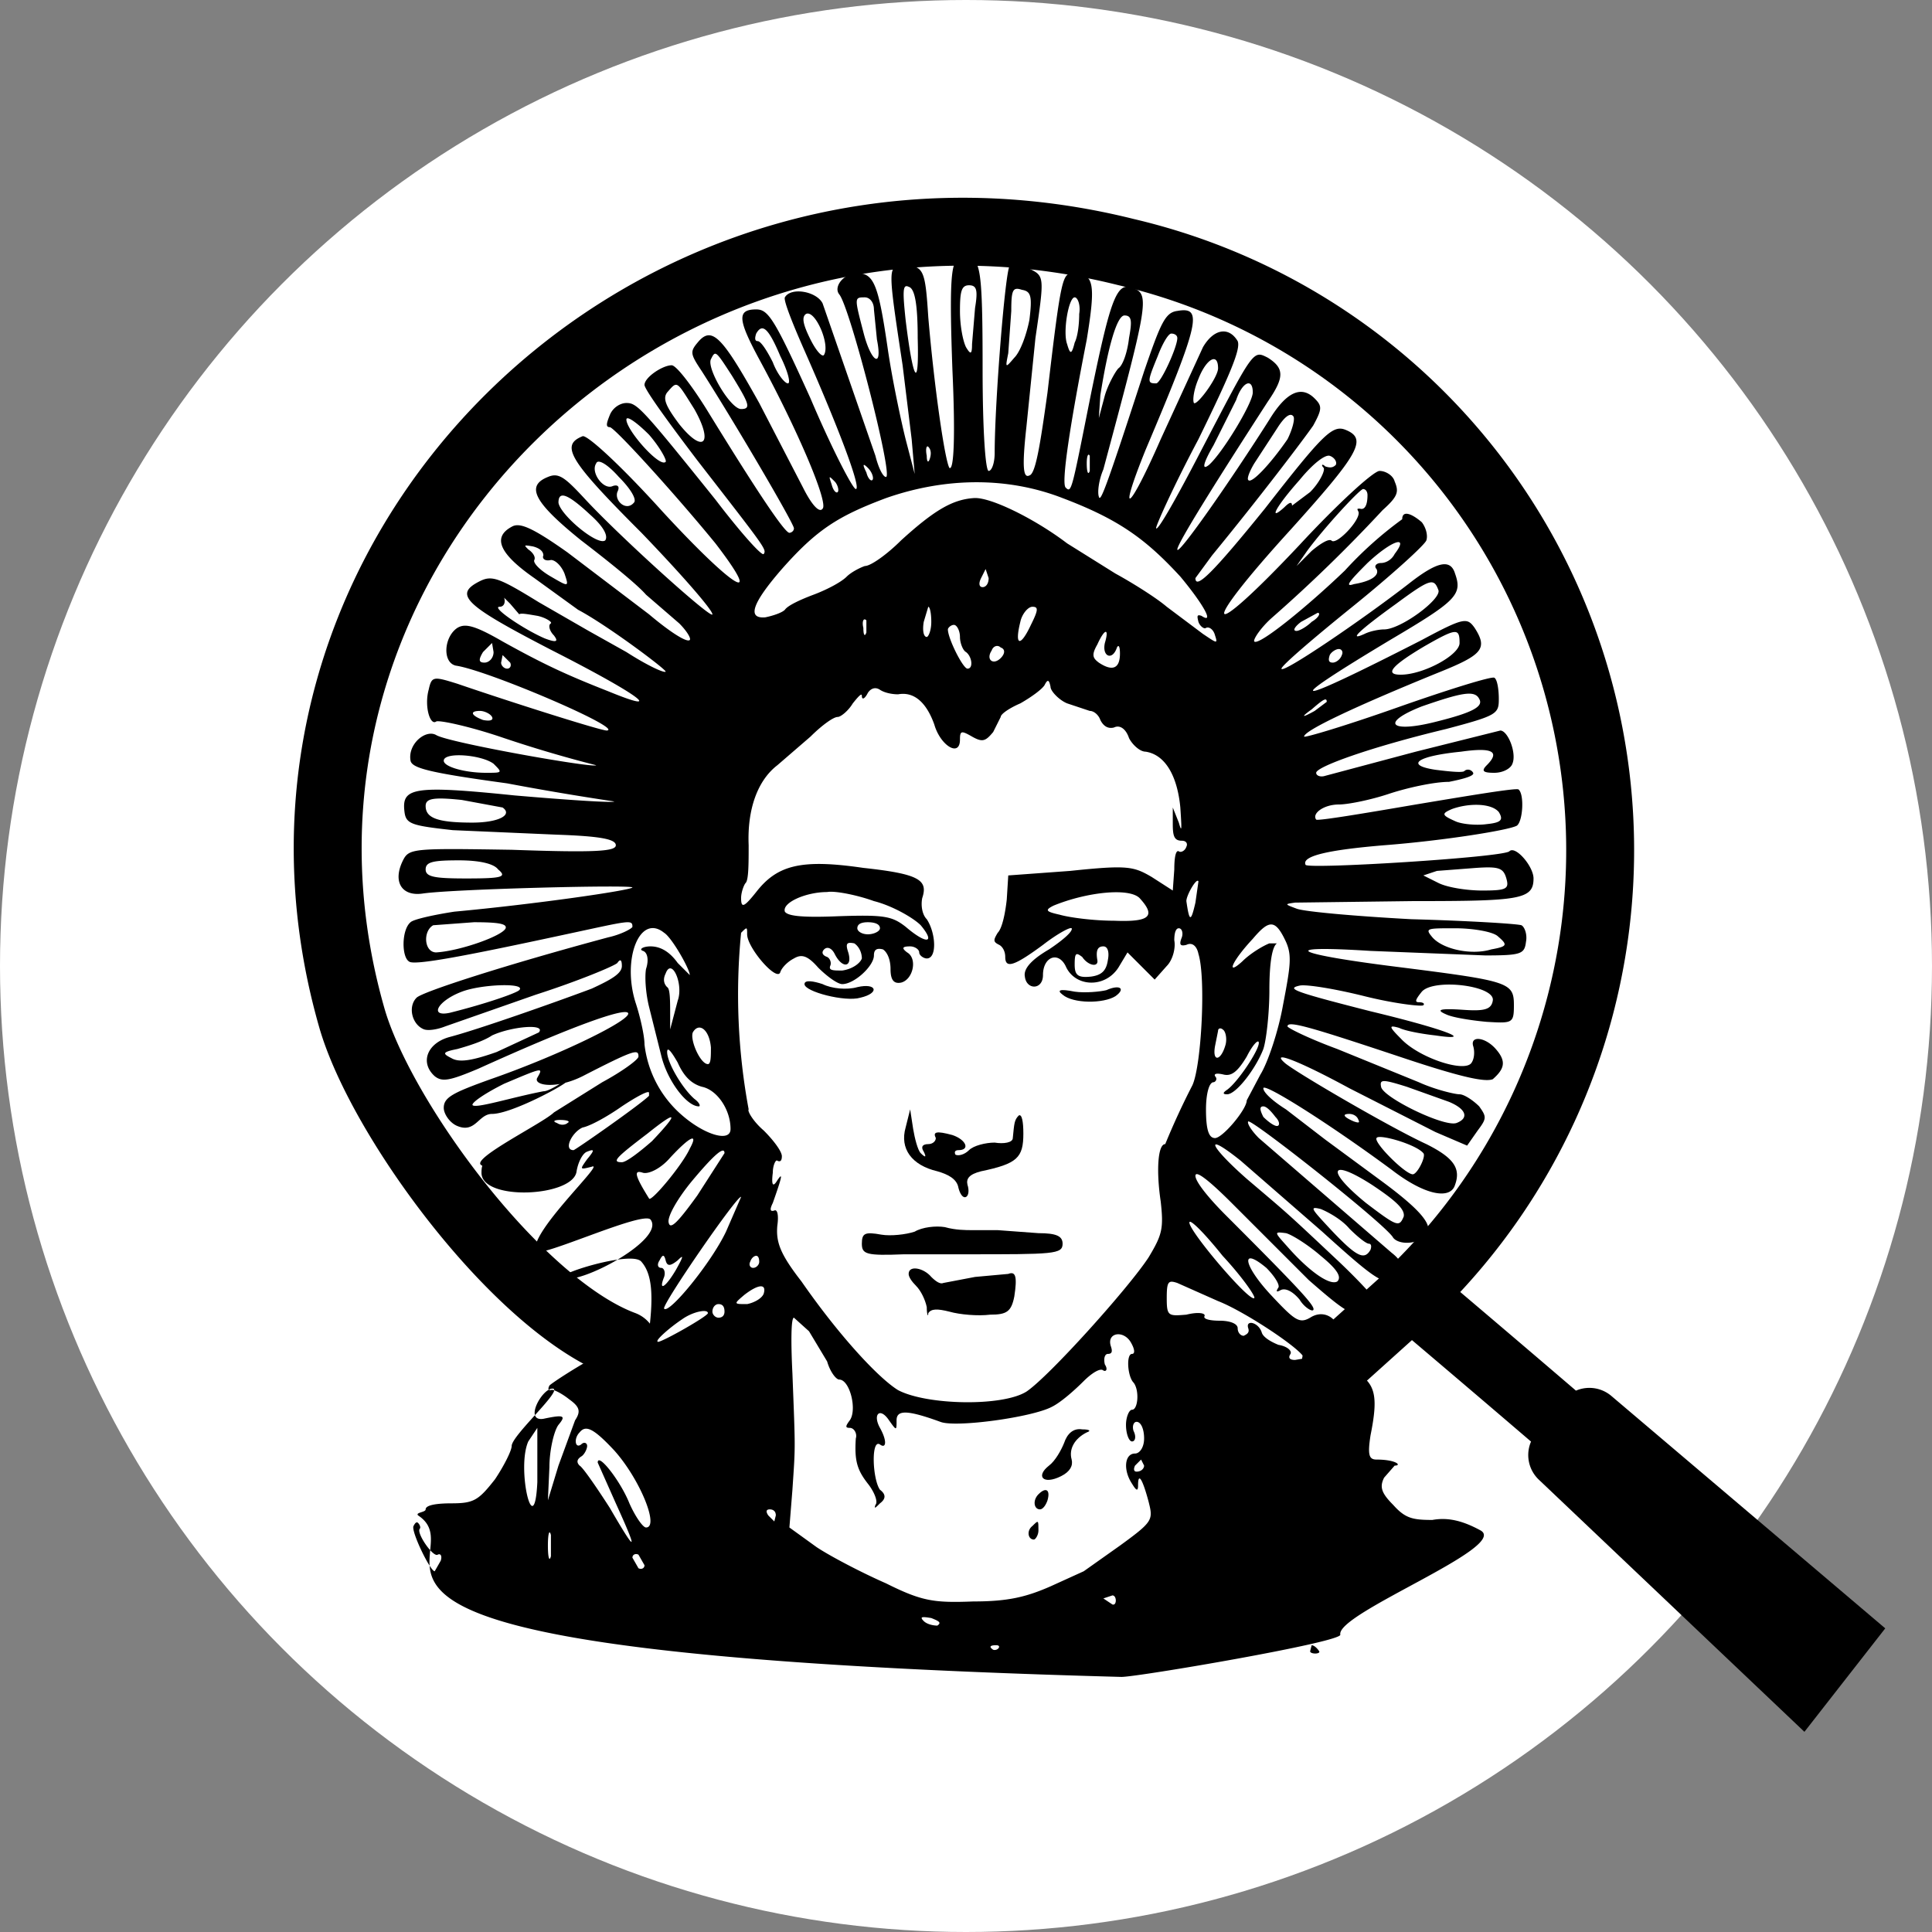 <svg xmlns="http://www.w3.org/2000/svg" version="1.0" viewBox="0 0 1280 1280">
  <rect x="0" y="0" width="1280" height="1280" fill="#808080" stroke="none"/>
  <defs/>
  <circle cx="640" cy="640" r="640" fill="#fff"/>
  <path fill="none" stroke="#000" stroke-linecap="round" stroke-width="45" d="M941 851a407 407 0 00-195-684C430 88 146 369 233 674c19 67 110 191 180 217m472 12l50-45s276 233 269 238m-151-154l165 140-25 32-158-150"/>
  <path d="M908 951c4-20 4-30-3-37-3-4-11-10-18-13-10-4-11-6-6-9 14-8 1-28-13-19-7 4-10 2-25-14-19-20-22-34-4-19 5 5 9 11 8 13-2 3-1 3 1 2 3-2 8 0 13 6 3 5 8 8 9 7 2-2-7-12-58-63-11-11-20-22-20-26s9 3 24 18l51 51c24 21 29 24 35 21 4-3 8-7 8-9 0-1-12-14-26-27-34-32-31-29-58-52-25-22-29-32-4-12l54 47c32 29 40 35 46 32 9-5 9-11 0-18l-88-76c-5-5-8-10-7-11 2-2 92 69 96 77 3 4 13 5 20 0 9-6 0-17-27-37l-38-28-26-20c-8-5-15-11-15-14 0-4 43 23 85 54 22 17 39 20 42 10 4-11-1-18-19-27-24-11-89-49-94-54-9-8 8-2 43 17l57 29 21 9 7-10c6-8 6-9 1-16-4-4-10-8-13-8s-16-3-27-8l-54-22c-19-7-33-14-33-15 0-4 14 0 77 21 39 13 54 16 59 14 8-7 9-12 2-20s-17-9-15-2c1 3 1 8-1 11-4 7-35-3-47-16-8-8-8-9-1-7 4 2 15 4 24 5 27 4 7-4-43-16-51-13-56-15-47-17 4-1 23 2 43 7s38 7 39 6 0-2-3-2-2-2 2-7c8-9 49-4 47 6-1 6-6 7-20 6-15-1-18 0-11 3 4 2 16 4 27 5 17 1 18 1 18-11 0-15-3-16-74-25-73-9-84-15-21-11l76 3c24 0 26-1 27-9 1-5-1-10-3-11-3-1-36-3-73-4-37-2-71-5-76-7-8-3-8-3-1-4l78-1c71 0 80-1 80-15 0-8-12-22-16-18s-133 12-135 9c-3-6 16-10 52-13 39-3 83-10 88-13 4-3 5-21 1-24-2-1-32 4-68 10-35 6-65 11-66 10-3-4 5-10 15-10 6 0 21-3 33-7s30-8 40-8c10-2 17-4 16-6s-4-3-6-1c-2 1-11 0-19-1-20-3-13-9 17-12 21-3 26 0 17 9-4 4-2 5 5 5 6 0 11-3 12-6 3-7-3-22-8-22l-56 14-60 16c-3 1-6 0-6-2 0-4 36-17 86-29 34-9 35-10 35-20 0-6-1-13-3-14s-31 8-65 20-61 20-61 19c0-4 34-20 88-42 30-12 34-16 25-30-5-7-7-7-35 8-88 45-96 45-21 0 44-26 48-30 43-44-3-10-12-8-31 7-31 24-84 60-84 56 0-2 21-20 47-41s48-41 49-44 0-8-3-12c-7-6-13-8-13-2a252 252 0 00-38 34c-25 24-57 50-60 47-1-1 4-9 12-16a991 991 0 0073-71c10-9 11-12 8-19-1-4-6-7-10-7s-28 22-53 49c-63 67-68 58-6-10 45-50 51-60 37-66-9-4-15 2-54 52-34 42-46 54-46 46l11-15c32-39 60-76 67-86 6-11 6-13 1-18-9-9-19-4-30 14-26 41-61 91-61 86 0-4 27-47 60-98 11-16 11-22 0-29-10-5-9-6-45 63-15 29-28 52-29 50-1 0 11-27 28-59 22-45 28-60 26-65-6-10-16-8-23 4l-28 61c-21 48-29 54-10 7 36-85 38-95 21-92-8 1-11 8-22 40-26 80-29 87-30 83-1-3 0-11 3-18 29-108 31-116 20-120-11-5-15 6-28 69-13 65-13 67-17 63-3-3 3-42 14-98 6-37 5-44-9-44-7 0-8 2-17 79-5 36-8 54-12 55-4 2-5-5-2-32l6-59c6-41 6-41-4-46-6-3-11-4-13-2-3 3-10 91-10 124 0 7-2 12-4 12s-4-25-4-68c0-54-1-68-6-72-4-3-6-4-11 0-4 4-5 18-3 73 2 44 1 67-2 65-3-5-10-53-14-100-2-31-3-34-16-34-11 0-11 0-1 66l6 49 2 23-6-23c-3-12-9-40-12-61-6-41-9-49-20-49-9 0-16 9-12 14 7 8 36 121 31 121-2 0-5-6-7-14l-35-101c-4-8-21-11-25-4-1 2 5 17 12 33 23 52 39 94 35 94-2 0-16-27-30-60-24-53-28-59-36-59-13 0-12 7 2 33 25 46 46 95 42 99-2 3-7-2-13-14l-29-56c-24-43-31-51-40-41-6 7-6 8 2 20 23 36 61 101 61 104 0 2-2 3-3 3-3 0-20-25-55-82-10-16-20-29-23-29-6 0-18 8-18 13 0 3 16 25 35 50 45 58 46 59 44 62-1 2-16-15-32-36-49-61-52-64-59-64-4 0-9 3-11 8s-3 8 0 8 43 44 70 77c33 43 12 30-35-21-28-31-50-51-53-50-15 6-9 16 39 64 26 27 47 51 47 54 0 4-62-52-85-77-13-14-17-17-24-14-15 6-9 17 22 42 17 13 37 29 43 36l22 19c5 5 8 10 7 11-2 2-14-6-27-17l-54-41c-24-17-32-20-37-17-13 7-8 18 15 34l29 21c19 10 59 40 58 41s-12-4-26-13l-25-14-33-19c-26-16-31-18-39-14-18 9-10 16 48 46 57 29 76 43 37 27-28-11-43-18-70-33-19-11-25-12-30-9-9 6-10 23-1 25 21 3 112 42 100 43-4 0-61-18-99-31-16-5-17-5-19 4-3 11 1 24 5 21 2-1 21 3 42 10a850 850 0 0064 19c-2 2-98-15-106-20-7-4-19 6-17 17 1 5 13 8 64 15a1889 1889 0 0071 12c-1 1-31-1-66-4-68-7-75-5-73 11 1 8 5 9 32 12l69 3c29 1 39 3 39 7s-13 5-69 3c-65-1-68-1-72 7-7 14-1 24 13 22 20-3 140-6 139-4-2 2-64 11-118 16-13 2-27 5-29 7-6 5-6 23-1 26 3 3 39-4 104-18 42-9 44-10 44-5 0 1-7 5-16 7-67 18-123 36-127 40-6 6-3 18 5 21 3 1 9 0 14-2l60-21c28-9 52-19 54-21 2-3 3-2 3 2 0 5-7 9-20 15-24 9-75 27-94 32-15 4-20 17-10 26 5 4 10 3 29-5 64-29 96-40 99-37 4 4-45 28-91 44-25 9-31 12-31 19 0 4 4 10 9 12 12 5 14-8 23-8 13 0 50-20 50-22s-11 7-16 7c-21 4-46 12-47 9 0-2 9-8 21-14 26-11 26-11 22-4-3 5 12 8 30-1 35-18 37-18 37-13 0 2-11 10-24 17l-32 20c-7 7-56 31-48 35 5 4 0-6 0 5 0 19 61 16 63-1 1-6 4-12 7-13 5-2 5-1 0 5-5 7-5 7 3 5 10-4-42 44-37 56 2 5 71-27 76-21 10 13-46 43-58 39-8-2 46-19 52-11 7 8 8 22 5 46 0 5-2 10-4 9-1-1-5 2-9 6-9 12 14 8 17-4 8-27-69 23-70 25s-1 3 1 3c1-1 7 2 12 6 7 5 8 8 4 14l-11 30-7 23 1-22c0-11 3-24 6-28 5-6 4-7-10-4-13 2-1-20 6-20 8 0-27 31-27 38 0 3-5 13-11 22-11 14-14 16-29 16-9 0-17 1-17 4 0 2-7 2-5 4 44 29-129 91 466 107 11 0 146-23 145-28-3-14 112-58 93-69-11-6-21-9-32-7-13 0-18-1-26-10-8-8-9-12-6-18l7-8c5 0 1-4-12-4-5 0-6-3-4-16zM608 224c1 35-3 29-8-12-2-19-2-24 2-22 4 1 6 11 6 34zm38-20l-2 24c0 7-1 7-4 2-2-4-4-14-4-24 0-13 1-17 6-17s6 3 4 15zm36 8c-2 10-6 21-10 25-6 7-6 7-4-3l2-28c0-14 1-16 7-14 6 1 7 4 5 20zm-103-7l2 20c4 20-4 15-9-5-6-23-6-23 1-23 3 0 6 3 6 8zm136 3c0 7-1 15-3 19-2 8-3 8-5 1-3-8 1-31 5-31 2 0 4 5 3 11zm-169 27c-1 2-5-2-9-10-5-10-6-15-3-17 6-3 16 20 12 27zm202-11c-1 9-4 18-7 20-2 2-7 11-9 18l-4 15 1-15c5-32 11-53 16-53s5 4 3 15zm-231 12c5 10 7 18 5 18s-7-6-10-14c-4-8-8-14-10-14s-2-2-1-5c4-7 8-4 16 15zm263-12c0 6-11 30-14 30-6 0-6-1 1-18 3-8 7-15 9-15s4 1 4 3zm-295 25c11 18 13 22 6 22s-23-27-20-33 3-6 14 11zm322-5c0 6-14 25-16 23-1-2 0-9 3-16 5-13 13-18 13-7zm-347 27c13 23 6 30-10 10-9-12-11-17-8-21 7-8 6-8 18 11zm370-11c0 7-20 40-29 48-5 4-4-1 3-13l15-30c4-12 11-15 11-5zm23 31c-11 16-24 30-26 27-1-1 1-6 4-11l15-23c5-8 9-11 11-8 1 2-1 9-4 15zm-412 15c-4 4-26-21-26-28 0-3 7 2 15 10 7 8 12 17 11 18zm175-2c-1 3-2 2-2-2-1-5 0-7 1-6 2 2 2 5 1 8zm106 8c-1 3-2 1-2-5 0-5 1-7 2-5v10zm163-4c-2 2-4 2-7 1-2-2-3-1-1 1 1 2-3 10-9 16l-12 9c0-3-2-2-5 1-11 10-6 0 10-18 9-11 17-17 20-16s5 4 4 6zm-465 25c-5 6-13-1-11-7 2-4 0-5-3-4-6 3-15-9-11-15 1-3 7 0 15 9 8 8 12 15 10 17zm158-15c-1 1-3-1-4-5-3-6-2-6 1-3s4 7 3 8zm-23 8c-1 1-3-1-4-5-2-6-2-6 2-2 2 2 3 6 2 7zm149 4c37 14 55 27 78 52 15 18 23 32 14 26-3-1-3 0-2 4 1 3 4 5 5 4 2-1 5 1 6 5 2 6 1 5-8-1l-24-18c-7-6-23-16-34-22l-32-20c-21-16-51-31-62-30-14 1-26 8-48 28-9 9-20 17-24 17-3 1-9 4-12 7-4 4-14 9-22 12s-17 7-19 10c-2 2-8 4-13 5-12 1-9-9 11-32 23-26 37-35 69-47 40-14 81-14 117 0zm202-2c0 7-2 10-5 9-2 0-2 0-1 2 2 5-15 23-18 19-2-1-7 2-13 7l-10 10 7-10c11-15 34-40 37-41 2 0 3 2 3 4zm-515 13c9 8 12 14 10 17-5 4-30-17-31-25 0-8 6-6 21 8zm533 26c-2 4-6 6-9 6s-5 2-3 4c2 4-3 8-15 10-6 2-4-1 9-14 16-15 28-19 18-6zm-564 1c-1 2 1 4 5 3 3 0 7 4 9 9 3 9 3 9-9 2-7-4-12-9-11-11s-1-5-4-7c-3-3-3-3 3-2 4 1 7 3 7 6zm295 15c0 4-2 6-4 6s-3-2-1-6l3-6 2 6zm298 8c2 6-25 26-36 26-3 0-9 1-13 3-11 5-4-2 21-20 23-17 25-17 28-9zm-609 16c1-1 6 0 12 1 5 1 10 4 9 5-2 1-1 5 2 8 3 4 2 5-6 2-14-6-36-21-30-21 3 0 4-3 3-6l4 4 6 7zm273 5c0 6-2 10-3 10-2 0-3-4-2-10l3-10c1 0 2 4 2 10zm66 2c-7 15-11 14-7-2 1-5 5-10 8-10 4 0 4 2-1 12zm186-2c-3 3-8 6-10 6-3 0-1-3 3-6l11-6c2 0 1 3-4 6zm-295 7c-1 3-2 2-2-3-1-4 0-7 2-5v8zm62 3c0 4 2 9 4 10 4 3 5 11 1 11-3 0-13-20-13-26 0-1 2-3 4-3s4 4 4 8zm96 4c-2 9 5 12 8 3 1-2 2-1 2 4 0 10-5 12-14 6-4-3-5-5-1-12 5-11 8-11 5-1zm235 0c0 8-24 21-39 21-11 0-6-6 16-19 21-12 23-12 23-2zm-640 6c0 4-3 7-6 7-4 0-4-2-1-7l6-6 1 6zm336 4c-5 5-10 1-6-5 1-3 4-4 6-2 3 1 3 4 0 7zm226-2c-1 3-4 5-6 5-3 0-3-2-2-5 1-2 4-4 6-4s3 2 2 4zm-551 5c1 2 0 4-2 4s-4-2-4-4l1-5 5 5zm369 27l15 5c3 0 6 3 7 6 2 4 5 6 9 5 4-2 8 1 10 7 2 4 7 9 11 9 13 2 21 16 23 37 1 15 1 17-1 10l-4-10v11c0 8 1 11 6 11 3 0 4 2 3 4-1 3-4 4-5 3-2-1-3 4-3 12l-1 14-14-9c-12-7-16-8-54-4l-41 3-1 16c-1 9-3 19-6 22-3 5-3 6 1 8 2 1 4 4 4 8 0 8 6 6 25-8 9-7 18-12 19-11 1 2-6 8-15 14-12 7-17 13-16 18 1 9 12 9 12-1 0-12 10-16 15-6 6 14 26 15 35 1l6-10 9 9 9 9 8-9c4-4 6-12 5-17 0-5 1-8 3-8s3 3 2 6c-2 5-1 6 3 5 4-2 7 1 8 6 5 16 2 74-4 87a497 497 0 00-18 39c-5 0-6 18-3 38 2 18 1 22-8 37-13 20-66 79-81 89-16 10-66 9-85-1-13-8-39-36-64-72-14-18-17-26-16-37 1-7 0-11-2-10-3 1-3-1-1-5 6-17 7-21 3-15-3 5-4 3-3-5 0-5 2-9 3-8 2 1 3 0 3-3s-5-10-12-17c-7-6-11-13-10-14a417 417 0 01-5-117c4-4 4-4 4 1 0 9 20 32 22 25 1-3 5-7 9-9 5-3 9-2 16 6 6 6 13 11 16 11 8 0 21-12 21-19 0-4 2-5 6-4 3 2 5 7 5 13 0 7 2 10 7 9 8-2 11-16 4-20-4-3-3-4 2-4 3 0 6 2 6 4s3 4 5 4c7 0 6-17 0-26-3-3-4-9-3-14 4-12-2-16-39-20-41-6-57-2-71 16-8 10-10 11-10 4 0-4 2-9 3-10 2-2 2-13 2-25-1-24 6-43 19-53l22-19c7-7 15-13 18-13 2 0 7-4 10-9 4-5 6-7 6-5 0 3 2 2 4-2 2-3 5-4 8-2s8 3 12 3c11-2 19 6 24 20 4 14 17 22 17 10 0-6 1-6 8-2s9 3 14-3l5-10c0-2 6-6 13-9 7-4 14-9 16-12 2-4 3-4 4 1 0 3 6 9 11 11zm273-3c3 5-4 9-28 15-31 8-38 1-10-10 26-9 35-11 38-5zm-101 2l-8 6c-9 5-9 4-2-1 8-7 10-8 10-5zm-553 10c1 2-1 3-6 2-8-3-9-6-2-6 3 0 7 2 8 4zm1 31c6 6 6 6-5 6-14 0-28-4-28-8 0-6 25-4 33 2zm6 29c7 5-3 10-20 10-23 0-31-3-31-11 0-5 5-6 24-4l27 5zm660 3c3 5 2 7-8 8-7 1-17 0-21-2-9-4-9-5-2-8 11-4 26-4 31 2zm-663 38c6 5 3 6-21 6-21 0-27-1-27-6s5-6 22-6c13 0 23 2 26 6zm668 6c2 7 0 8-16 8-10 0-23-2-29-5l-10-5 9-3 26-2c15-1 18 0 20 7zm-206 16c-3 13-4 13-6-1 0-4 7-16 8-13l-2 14zm-213-1c12 3 26 11 31 16 10 12 4 13-10 1-9-7-14-8-44-7-24 1-34 0-36-3-2-6 14-13 28-13 5-1 20 2 31 6zm176-2c11 12 7 16-17 15-13 0-29-2-36-4-9-2-10-3-4-6 22-9 50-12 57-5zm-420 20c-2 5-30 15-46 16-8 0-9-14-2-18l27-2c16 0 22 1 21 4zm248 0c0 2-4 4-8 4s-7-2-7-4c0-3 3-4 7-4s8 1 8 4zm269 9c4 9 3 16-2 42-3 17-10 38-15 46l-9 17c0 6-16 25-21 25-4 0-6-5-6-19 0-10 2-18 5-18 1 0 3-2 1-4-1-2 2-2 6-1 5 1 9-2 15-12 4-8 8-12 8-9 0 5-14 26-21 31-3 2-3 3 0 3 6 0 19-17 24-30 2-6 4-24 4-39 0-19 2-29 5-31h-5c-5 2-13 7-18 12-11 10-7 0 7-15 11-13 15-13 22 2zm-412-6c5 3 17 24 17 28l-8-8c-5-7-11-11-18-11-5 0-8 2-5 3s4 6 2 12c-1 6 0 17 2 25l8 32c4 17 17 34 25 34 1 0 1-2-3-5-8-7-18-24-18-31 0-4 3 0 7 7 4 9 9 14 16 16 10 2 19 15 19 28 0 9-17 4-32-9a73 73 0 01-25-47c0-6-3-19-6-28-9-29 3-59 19-46zm552 2c7 6 7 7-4 9-13 4-32 0-39-8-5-6-4-6 15-6 11 0 24 2 28 5zm-421 15c-1 3-6 7-13 8-6 0-9 0-8-3 1-2 0-5-2-6-3-1-4-3-2-5s5-1 7 3c5 10 12 9 9-1-2-6-1-7 4-6 3 2 5 6 5 10zm163 1c-1 7-4 10-11 11-9 1-11-1-11-8 0-8 1-8 5-5 4 6 11 7 10 2-1-6 0-9 4-9 3 0 4 4 3 9zm-285 27l-5 19v-9c0-10 0-18-2-19-2-2-3-5-1-9 4-11 12 7 8 18zm-105-7c-2 2-22 9-46 15-14 3-8-8 8-14 13-5 43-6 38-1zm13 28l-28 13c-17 6-25 7-30 4-6-3-6-4 4-6 7-2 17-5 23-9 13-6 36-8 31-2zm114 10c0 6 0 11-2 11-5 0-12-16-10-21 4-7 11-2 12 10zm341-2c-3 11-9 12-7 1l2-10c0-2 2-2 3-1 2 1 3 6 2 10zm148 38c12 5 13 11 5 14s-49-17-50-24c-1-5 1-5 17 0l28 10zm-530-4c-6 6-49 36-50 36-7 0-1-12 6-15 5-1 16-7 26-14 9-6 18-11 18-9v2zm415 14c3 3 3 6 1 6s-6-3-9-6c-2-4-3-7 0-7 2 0 5 3 8 7zm-413 16c-8 7-17 14-20 14-7 0-4-3 17-19 20-16 21-14 3 5zm468-14c1 2 0 2-3 1-7-3-8-5-3-5 2 0 5 1 6 4zm-524 2c-1 1-4 2-7 0-3-1-2-2 2-2 5 0 7 1 5 2zm567 20c2 2-4 14-7 14-5 0-26-21-24-24 1-3 26 4 31 10zm-486-3c-5 11-26 36-27 33-10-16-10-19-4-17 4 1 12-3 18-10 13-14 19-17 13-6zm23 3l-18 28c-13 18-18 23-19 18-1-4 6-16 15-27 15-18 22-24 22-19zm450 42c-3 7-4 7-25-9-27-22-24-30 4-12 15 10 22 16 21 21zm-449 10c-10 21-38 55-41 51-2-2 49-76 51-74l-10 23zm413-2c5 5 11 10 13 10 1 0 2 1 1 4-4 7-9 5-26-13-13-14-15-16-7-14 5 2 14 7 19 13zm-63 46c-3 3-43-44-43-50 0-3 10 7 22 22 13 14 22 27 21 28zm44-28c11 9 14 14 11 17-5 3-19-7-33-23-9-10-9-10-1-9 4 1 15 8 23 15zm-426 3c4-4 4-3-1 6-7 12-12 15-8 5 1-3 0-6-2-6s-3-2-1-5c2-4 3-4 4 0s3 4 8 0zm54 1c0 2-2 4-4 4s-3-2-2-4c1-3 3-4 4-4s2 1 2 4zm304 26c18 7 57 33 57 38l-6 1c-3 0-5-1-3-4 1-2-2-5-8-6-5-2-10-5-11-8-2-7-11-9-9-3 1 3-1 4-3 5-2 0-4-2-4-5s-5-5-12-5c-6 0-11-1-10-3s-4-3-12-1c-12 1-13 1-13-11 0-11 1-12 7-10l27 12zm-301-5c-1 3-6 6-11 7-9 0-9 0-2-6 9-7 15-8 13-1zm-26 12c0 2-1 4-4 4-2 0-4-2-4-4 0-3 2-5 4-5 3 0 4 2 4 5zm-11 1c0 2-30 19-33 19s7-9 16-15c7-5 17-7 17-4zm67 12l12 20c2 7 6 12 8 12 7 0 12 20 7 27-3 4-3 5 0 5s5 4 4 7c-1 15 1 21 8 30 4 5 7 12 5 14-1 3 0 2 3-1 4-3 4-6 0-9-5-7-6-34 0-30 4 3 5-2 0-11s0-14 6-5c5 7 5 7 5 0s7-7 29 1c10 4 61-3 74-10 6-3 15-11 21-17 5-5 11-9 13-7 2 1 3-1 1-4-1-4 0-7 2-7 3 0 3-2 2-5-3-9 8-11 13-3 3 5 3 8 1 8-4 0-3 15 1 19 4 5 3 18-1 18-2 0-4 5-4 10 0 6 2 11 4 11s3-3 1-7c-1-3 0-6 2-6 3 0 5 5 5 11s-3 10-6 10c-7 0-8 11-2 20 3 5 4 5 4 1 0-9 3-4 7 11 3 12 3 13-19 29l-24 17-22 10c-16 7-28 10-51 10-26 1-34 0-58-12-16-7-37-18-46-24l-18-13 2-25c2-30 2-25 0-77-1-20-1-37 1-37l10 9zM356 982c-2 41-14-9-6-27l6-9v36zm51-21c17 19 30 51 21 51-2 0-7-7-11-16-6-15-21-34-21-27l12 27c15 33 14 34-4 3-9-14-18-27-20-28-2-2-2-4 1-6 2-1 4-5 4-7s-2-3-4-1c-4 3-5-4-1-8 4-5 9-3 23 12zm351 10c0 2-2 4-5 4-2 0-2-2-1-4l4-4 2 4zm-244 33l-1 4-4-4c-2-3-1-4 1-4s4 1 4 4zm-236 9c-2 3 9 19 12 17 2-1 3 1 2 4l-4 7c-3 0-16-27-14-30 1-2 2-3 3-2s2 3 1 4zm87 18c-1 4-2 1-2-7s1-11 2-7v14zm62 6c0 2-2 3-4 2l-4-7c0-2 2-3 4-2l4 7zm310 20c3 0 3 7 0 6l-6-4 6-2zm-116 20c-3 0-7-1-9-3-3-3-1-3 5-2 5 2 7 3 4 5zm39 13c4 0 1 4-2 3-3-2-2-3 2-3zm214 4c1 2-6 2-6 0l1-4c1 0 3 1 5 4z"/>
  <path d="M533 652c0 5 27 12 37 9 13-3 11-10-2-7-7 2-17 1-23-2-6-2-12-3-12 0zm200 4c-4 1-14 2-21 1-10-2-12-1-8 2 7 6 27 6 35 1 7-5 3-8-6-4zm-133 91c-4 14 4 25 21 29 7 2 13 5 14 11 1 4 3 7 5 6s2-5 1-8c-1-4 1-7 9-9 24-5 28-9 28-25 0-8-1-13-3-12-3 3-3 5-4 15 0 3-6 4-12 3-6 0-14 2-17 5s-7 4-9 3c-1-2 0-3 2-3 8 0 5-7-4-10-11-3-13-2-11 2 0 2-2 4-5 4-4 0-5 2-3 5 2 4 1 4-2 1-2-2-4-10-5-16l-2-13-3 12zm6 69c-6 2-16 3-22 2-11-2-13-1-13 6s3 8 28 7h41c58 0 64 0 64-7 0-5-4-7-16-7l-27-2h-17c-4 0-11 0-18-2-6-1-15 0-20 3zm-4 28c0 2 2 5 5 8s6 9 7 14c0 5 1 7 1 4 2-3 6-3 14-1 7 2 19 3 27 2 11 0 14-2 16-12 2-13 1-17-4-15l-22 2-21 4c-2 1-5-1-8-4-5-6-15-8-15-2zm103 112c-2 5-6 12-10 15-9 7-4 13 8 7 6-3 8-7 7-11-2-7 2-14 10-18 3-1 2-2-3-2-6-1-10 3-12 9zm-17 34c-4 4-3 10 1 10 2 0 4-3 5-6 2-7-1-9-6-4zm-4 21c-4 3-3 9 1 9 1 0 3-3 3-6 0-7 0-7-4-3z"/>
</svg>
